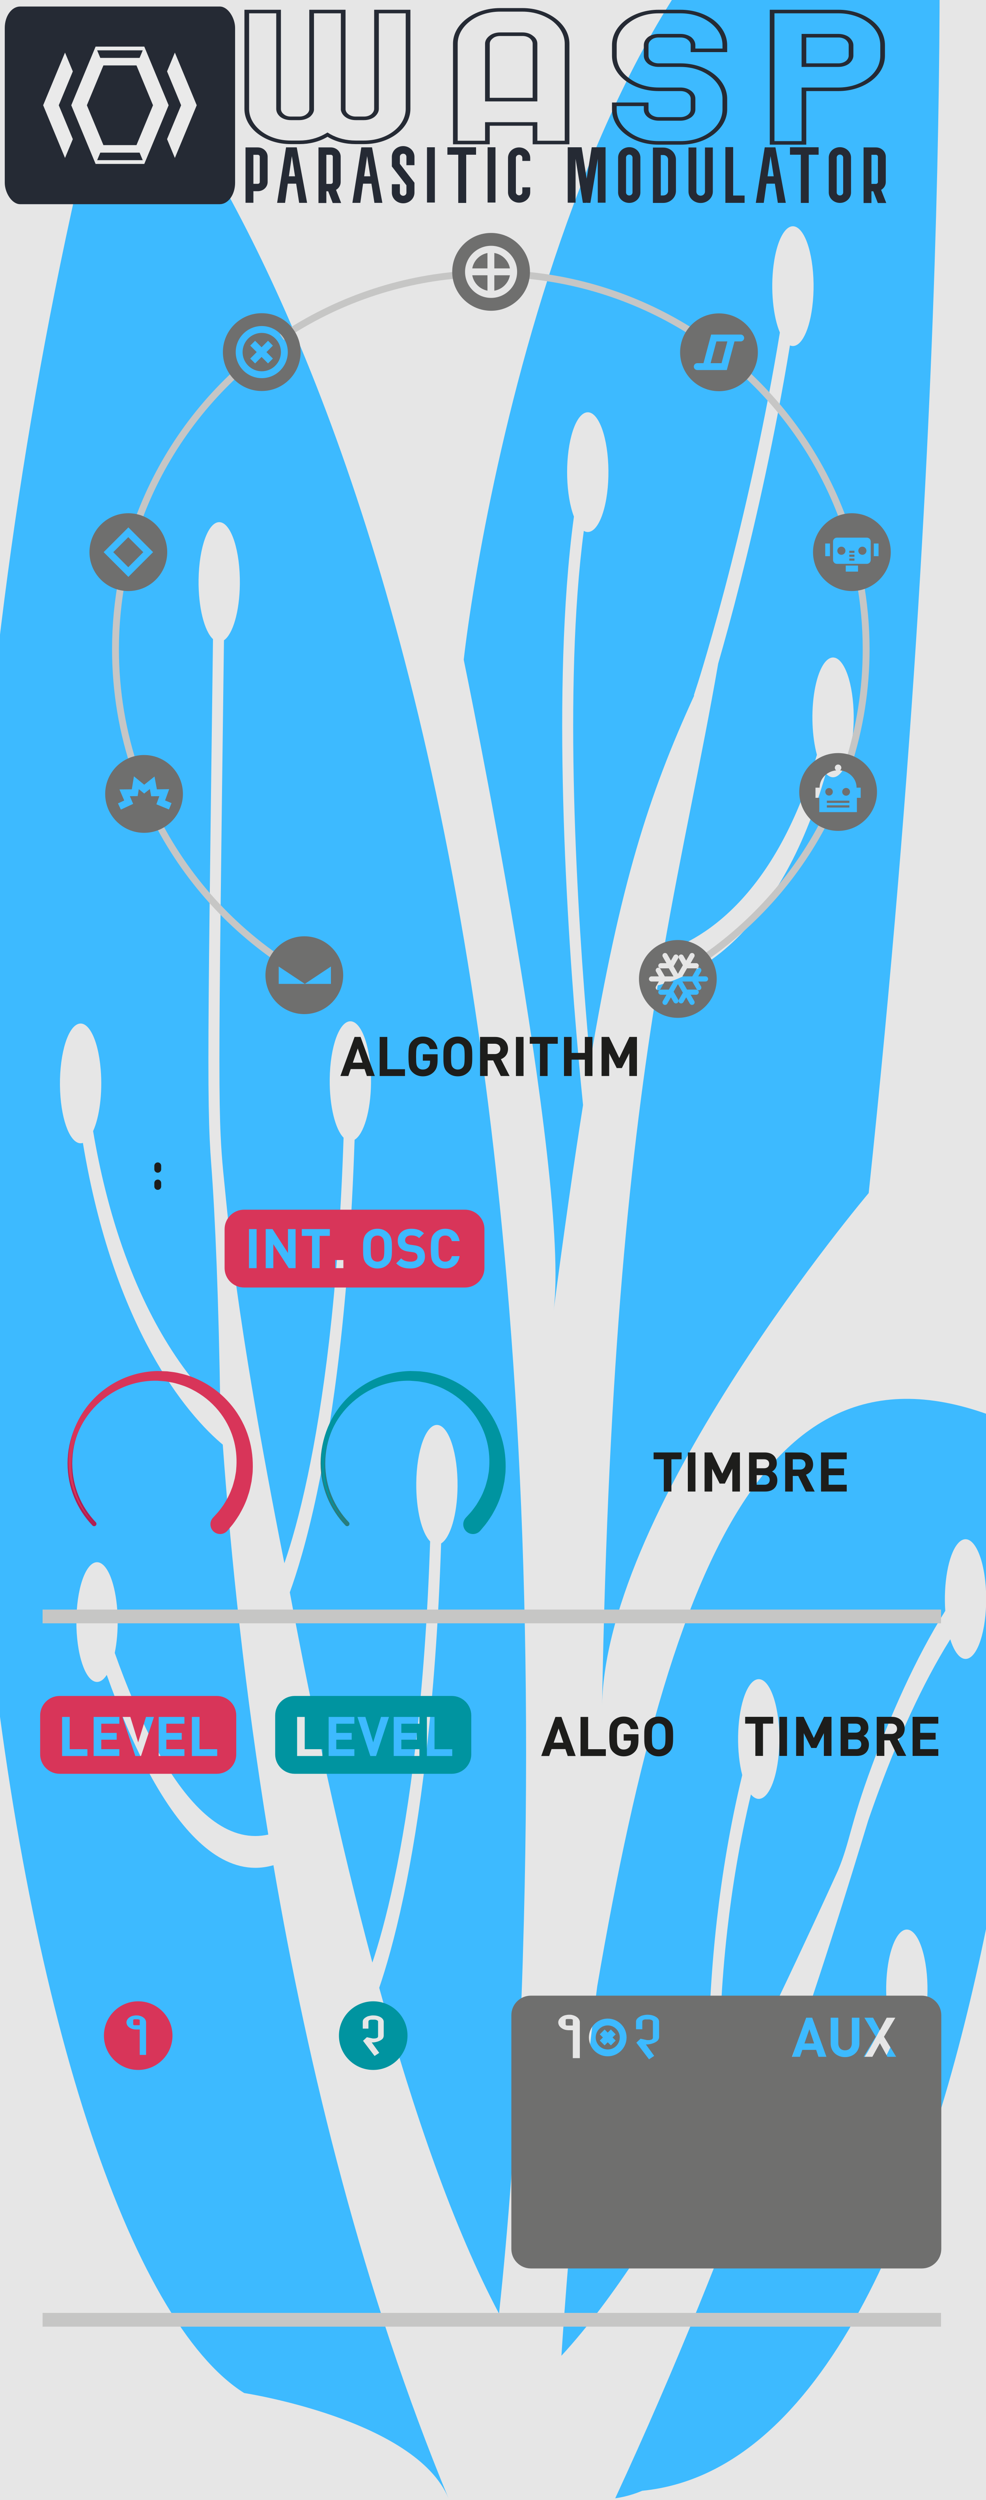 <?xml version="1.0" encoding="UTF-8" standalone="no"?>
<!-- Generator: Adobe Illustrator 16.0.3, SVG Export Plug-In . SVG Version: 6.00 Build 0)  -->

<svg
   version="1.1"
   x="0px"
   y="0px"
   width="150px"
   height="380px"
   viewBox="0 0 150 380"
   enable-background="new 0 0 150 380"
   xml:space="preserve"
   id="svg466"
   sodipodi:docname="Wasp.svg"
   inkscape:version="1.3 (0e150ed6c4, 2023-07-21)"
   xmlns:inkscape="http://www.inkscape.org/namespaces/inkscape"
   xmlns:sodipodi="http://sodipodi.sourceforge.net/DTD/sodipodi-0.dtd"
   xmlns="http://www.w3.org/2000/svg"
   xmlns:svg="http://www.w3.org/2000/svg"
   xmlns:rdf="http://www.w3.org/1999/02/22-rdf-syntax-ns#"
   xmlns:cc="http://creativecommons.org/ns#"
   xmlns:dc="http://purl.org/dc/elements/1.1/"><defs
   id="defs470">&#10;	&#10;	&#10;	&#10;	&#10;	&#10;	&#10;	&#10;	&#10;	&#10;	&#10;	&#10;	&#10;	&#10;	&#10;	&#10;	&#10;	&#10;	&#10;	&#10;	&#10;	&#10;	&#10;	&#10;	&#10;	&#10;	&#10;	&#10;	&#10;	&#10;	&#10;	&#10;	&#10;	&#10;	&#10;	&#10;	&#10;	&#10;	&#10;</defs><sodipodi:namedview
   pagecolor="#ffffff"
   bordercolor="#666666"
   borderopacity="1"
   objecttolerance="10"
   gridtolerance="10"
   guidetolerance="10"
   inkscape:pageopacity="0"
   inkscape:pageshadow="2"
   inkscape:window-width="1366"
   inkscape:window-height="715"
   id="namedview468"
   showgrid="true"
   inkscape:zoom="6.5152548"
   inkscape:cx="77.203427"
   inkscape:cy="26.322839"
   inkscape:window-x="-8"
   inkscape:window-y="-8"
   inkscape:window-maximized="1"
   inkscape:current-layer="svg466"
   inkscape:showpageshadow="2"
   inkscape:pagecheckerboard="0"
   inkscape:deskcolor="#d1d1d1"><inkscape:grid
     id="grid1"
     units="px"
     originx="0"
     originy="0"
     spacingx="1"
     spacingy="1"
     empcolor="#3f3fff"
     empopacity="0.251"
     color="#3f3fff"
     opacity="0.125"
     empspacing="5"
     dotted="false"
     gridanglex="30"
     gridanglez="30"
     visible="true" /></sodipodi:namedview>&#10;<rect
   id="background"
   fill="#e6e6e6"
   width="150"
   height="380"
   x="0"
   y="0" /><g
   id="SvgjsG1806"
   featurekey="symbolFeature-0"
   transform="matrix(1.91,0,0,5.531,-18.559,-105.168)"
   fill="#3dbaff"><g
     id="g4"><path
       fill="#3dbaff"
       d="m 84.341,13.467 c -26.908,1.188 -36.266,19.399 -37.689,23.676 0,0 8.551,14.26 7.156,17.894 0.839,-2.188 1.607,-4.048 2.348,-5.656 -0.181,-0.613 -0.449,-1.584 -0.719,-2.78 -0.47,-2.089 -0.941,-4.864 -0.942,-7.636 0,-1.31 0.106,-2.62 0.37,-3.858 0.141,-0.656 0.325,-1.292 0.565,-1.897 -0.637,-0.572 -0.729,-1.548 -0.194,-2.233 0.558,-0.716 1.593,-0.844 2.309,-0.285 0.716,0.559 0.844,1.594 0.284,2.31 -0.394,0.505 -1.025,0.717 -1.613,0.601 -0.205,0.533 -0.369,1.099 -0.495,1.688 -0.249,1.163 -0.351,2.413 -0.351,3.676 0,2.589 0.432,5.225 0.877,7.25 0.164,0.75 0.332,1.417 0.479,1.964 2.4,-4.888 4.628,-7.293 8.276,-10.049 l -0.016,-0.015 0.298,-0.319 0.003,-0.003 0.011,-0.01 c 0.009,-0.011 0.021,-0.023 0.039,-0.044 0.034,-0.038 0.087,-0.095 0.153,-0.169 0.134,-0.15 0.328,-0.373 0.57,-0.66 0.485,-0.574 1.158,-1.402 1.908,-2.421 1.245,-1.692 2.704,-3.909 3.865,-6.339 -0.534,-0.434 -0.756,-1.176 -0.501,-1.855 0.321,-0.851 1.27,-1.279 2.119,-0.959 0.852,0.32 1.282,1.269 0.96,2.119 -0.276,0.737 -1.026,1.158 -1.776,1.049 -1.197,2.512 -2.689,4.777 -3.962,6.505 -0.67,0.912 -1.279,1.671 -1.755,2.24 v 0.002 c -1.321,2.63 -2.892,5.002 -4.365,7.919 0.573,-0.061 1.28,-0.156 2.066,-0.3 2.107,-0.388 4.807,-1.143 7.152,-2.579 1.115,-0.683 2.151,-1.517 3.012,-2.536 -0.389,-0.49 -0.482,-1.183 -0.18,-1.777 0.415,-0.81 1.405,-1.131 2.215,-0.716 0.809,0.413 1.129,1.405 0.716,2.213 -0.385,0.751 -1.266,1.082 -2.039,0.793 -0.941,1.128 -2.068,2.037 -3.267,2.77 -1.656,1.012 -3.45,1.694 -5.104,2.153 -2.064,0.573 -3.916,0.807 -5.024,0.9 v 10e-4 C 59.984,50.528 58.151,56.299 57.671,65.886 57.951,60.347 78.907,51.8 78.907,51.8 86.226,27.926 84.341,13.467 84.341,13.467 Z"
       id="path2" /><path
       fill="#3dbaff"
       d="m 18.923,19.807 c -23.563,30.705 -7.797,61.057 10.241,64.968 0,0 13.673,0.722 16.281,2.898 -6.789,-5.664 -11.151,-11.769 -13.95,-17.403 -0.491,0.049 -0.972,0.072 -1.443,0.072 -3.234,0 -6.008,-1.093 -8.205,-2.448 -1.476,-0.911 -2.695,-1.944 -3.627,-2.854 -0.682,0.366 -1.549,0.207 -2.053,-0.416 -0.572,-0.705 -0.463,-1.743 0.243,-2.314 0.706,-0.571 1.743,-0.462 2.314,0.245 0.447,0.553 0.477,1.306 0.132,1.881 0.893,0.871 2.055,1.853 3.451,2.713 2.097,1.296 4.711,2.319 7.745,2.319 0.339,0 0.684,-0.013 1.034,-0.039 -1.863,-3.936 -2.971,-7.612 -3.626,-10.717 -0.585,-0.167 -1.536,-0.471 -2.658,-0.949 -1.867,-0.797 -4.214,-2.077 -6.135,-4.039 -0.918,-0.938 -1.737,-2.032 -2.348,-3.303 -0.815,0.092 -1.59,-0.439 -1.784,-1.257 -0.208,-0.884 0.34,-1.771 1.224,-1.979 0.884,-0.208 1.771,0.338 1.979,1.223 0.155,0.653 -0.104,1.308 -0.606,1.689 0.551,1.125 1.28,2.104 2.104,2.959 1.177,1.218 2.549,2.173 3.867,2.905 1.64,0.913 3.194,1.478 4.161,1.78 -0.125,-2.99 -0.408,-5.313 -0.726,-6.75 -0.046,-0.205 -0.086,-0.42 -0.117,-0.657 -0.073,-0.546 -0.105,-1.202 -0.105,-2.187 0,-1.965 0.129,-5.25 0.365,-11.57 -0.688,-0.219 -1.176,-0.874 -1.148,-1.63 0.034,-0.907 0.796,-1.616 1.705,-1.583 0.907,0.034 1.616,0.796 1.583,1.705 -0.028,0.757 -0.562,1.375 -1.266,1.54 -0.235,6.32 -0.363,9.61 -0.363,11.538 0,0.965 0.032,1.585 0.098,2.071 0.048,0.36 0.113,0.653 0.2,0.973 0.001,0.004 0.003,0.007 0.003,0.01 0.349,1.123 0.828,3.727 4.873,10.771 0.019,-0.02 0.038,-0.038 0.058,-0.058 0.479,-0.485 1.129,-1.244 1.797,-2.336 1.191,-1.943 2.44,-4.936 2.861,-9.3 -0.661,-0.229 -1.126,-0.868 -1.104,-1.603 0.027,-0.909 0.787,-1.622 1.695,-1.595 0.908,0.027 1.622,0.787 1.595,1.694 -0.025,0.776 -0.581,1.411 -1.309,1.561 -0.433,4.507 -1.73,7.644 -2.991,9.702 -0.826,1.346 -1.633,2.229 -2.17,2.735 1.772,3.259 3.97,6.82 6.577,10.174 0.472,-0.485 1.098,-1.228 1.74,-2.275 1.191,-1.944 2.439,-4.935 2.861,-9.3 -0.663,-0.229 -1.126,-0.868 -1.104,-1.604 0.026,-0.907 0.786,-1.622 1.694,-1.595 0.908,0.028 1.622,0.787 1.594,1.693 -0.023,0.776 -0.581,1.412 -1.309,1.563 -0.433,4.506 -1.729,7.644 -2.989,9.698 -0.716,1.166 -1.417,1.984 -1.941,2.513 2.752,3.437 5.941,6.611 9.542,8.954 1.569,-5.041 1.904,-9.865 1.904,-9.865 3.6,-40.543 -32.444,-52.921 -32.444,-52.921 z"
       id="path3-8" /><path
       fill="#3dbaff"
       d="m 57.288,73.593 c 0,0 -1.847,4.824 -2.855,10.158 4.126,-1.544 8.255,-3.825 11.972,-6.185 l -0.103,0.025 c -0.006,-0.028 -0.159,-0.679 -0.159,-1.759 0,-1.024 0.139,-2.437 0.673,-4.06 0.407,-1.232 1.042,-2.584 2.019,-3.979 -0.47,-0.621 -0.442,-1.508 0.102,-2.102 0.614,-0.669 1.655,-0.715 2.325,-0.1 0.669,0.613 0.714,1.654 0.101,2.324 -0.479,0.522 -1.217,0.663 -1.835,0.411 -0.91,1.311 -1.5,2.572 -1.879,3.719 -0.502,1.521 -0.63,2.839 -0.63,3.785 0,0.583 0.047,1.025 0.087,1.286 3.746,-2.419 9.367,-6.709 9.367,-6.709 0.942,-0.777 0.963,-1.261 2.688,-2.866 1.439,-1.339 3.419,-2.929 5.846,-4.26 -0.15,-0.747 0.236,-1.522 0.963,-1.834 0.834,-0.36 1.803,0.026 2.162,0.858 0.359,0.836 -0.024,1.803 -0.859,2.163 -0.663,0.284 -1.411,0.1 -1.869,-0.406 -2.29,1.261 -4.179,2.764 -5.566,4.047 -0.359,0.331 -0.687,0.646 -0.977,0.94 -1.416,1.602 -3.851,4.38 -7.429,7.842 0.415,0.093 0.992,0.178 1.699,0.178 0.999,0 2.257,-0.166 3.712,-0.72 1.095,-0.417 2.304,-1.052 3.594,-2.008 -0.271,-0.622 -0.139,-1.372 0.386,-1.861 0.665,-0.619 1.706,-0.583 2.326,0.082 0.619,0.664 0.583,1.705 -0.082,2.325 -0.583,0.543 -1.455,0.581 -2.079,0.134 -1.361,1.013 -2.651,1.696 -3.835,2.146 -1.556,0.59 -2.926,0.776 -4.021,0.776 -1.144,0 -1.99,-0.2 -2.44,-0.343 -3.146,2.993 -7.111,6.447 -11.975,10.068 0.708,-0.036 1.428,-0.102 2.15,-0.207 C 89.875,86.465 93.095,58.622 93.095,58.622 72.151,54.671 63.543,61.018 57.288,73.593 Z"
       id="path4" /></g></g><g
   id="g3"
   transform="matrix(0.292,0,0,0.406,-5.115,-7.129)"><g
     id="SvgjsG1537"
     featurekey="symbolContainer"
     transform="translate(20,20)"
     fill="#252a34"><rect
       width="120"
       height="74"
       rx="8"
       id="rect1"
       x="0"
       y="0" /></g><g
     id="SvgjsG1538"
     featurekey="symbolFeature-0"
     transform="matrix(0.889,0,0,0.889,35.556,12.517)"
     fill="#eaeaea"><path
       d="m 38.481,69.952 -1.83,3.17 H 63.35 l -1.83,-3.17 H 38.481 M 63.35,26.878 H 36.651 l 1.83,3.17 h 23.038 l 1.831,-3.17 M 40.311,33.218 30.622,50 40.311,66.782 H 59.689 L 69.378,50 59.689,33.218 H 40.311 M 35.736,74.707 21.471,50 35.735,25.293 H 64.264 L 78.529,50 64.265,74.707 H 35.736"
       style="clip-rule:evenodd;fill-rule:evenodd"
       id="path1" /><polyline
       points="77.614,35.736 82.189,27.811 95,50 82.189,72.189 77.614,64.264 85.85,50 77.614,35.736 "
       style="clip-rule:evenodd;fill-rule:evenodd"
       id="polyline1" /><polyline
       points="17.811,72.189 5,50 17.811,27.811 22.386,35.736 14.151,50 22.386,64.264 17.811,72.189 "
       style="clip-rule:evenodd;fill-rule:evenodd"
       id="polyline2" /></g></g><g
   id="g5">&#10;		<path
   fill="#c6c6c5"
   d="M 106.008,51.563 C 97.955,46.196 88.597,42.978 78.944,42.257 l 0.077,-1.041 c 9.833,0.735 19.364,4.013 27.565,9.479 z"
   id="path3" />&#10;	</g><g
   id="g9">&#10;		<path
   fill="#c6c6c5"
   d="m 126.074,123.561 c -0.256,-0.129 -0.57,-0.023 -0.699,0.235 -4.35,8.763 -10.921,16.229 -19.021,21.72 0.224,0.268 0.413,0.561 0.575,0.869 8.255,-5.592 14.949,-13.198 19.381,-22.126 0.128,-0.257 0.022,-0.57 -0.236,-0.698 z"
   id="path7" />&#10;	</g><g
   id="g13">&#10;		<path
   fill="#c6c6c5"
   d="m 128.968,116.901 c -0.053,0 -0.108,-0.008 -0.162,-0.025 -0.272,-0.089 -0.423,-0.384 -0.334,-0.658 1.84,-5.647 2.772,-11.549 2.772,-17.543 0,-3.547 -0.331,-7.103 -0.985,-10.565 -0.055,-0.283 0.132,-0.556 0.415,-0.609 0.278,-0.052 0.557,0.132 0.609,0.416 0.667,3.526 1.004,7.146 1.004,10.759 0,6.104 -0.949,12.115 -2.823,17.866 -0.072,0.22 -0.276,0.359 -0.496,0.359 z"
   id="path11" />&#10;	</g><g
   id="g17">&#10;		<path
   fill="#c6c6c5"
   d="m 128.915,81.331 c -0.22,0 -0.423,-0.139 -0.495,-0.359 -3.143,-9.546 -8.813,-18.121 -16.402,-24.795 -0.217,-0.19 -0.237,-0.52 -0.047,-0.736 0.19,-0.216 0.52,-0.238 0.735,-0.048 7.729,6.797 13.505,15.53 16.704,25.253 0.091,0.273 -0.059,0.568 -0.332,0.659 -0.055,0.018 -0.109,0.026 -0.163,0.026 z"
   id="path15" />&#10;	</g><g
   id="g21">&#10;		<path
   fill="#c6c6c5"
   d="m 43.161,51.678 -0.582,-0.866 c 8.327,-5.593 18.018,-8.918 28.027,-9.615 l 0.073,1.041 c -9.828,0.684 -19.344,3.949 -27.518,9.44 z"
   id="path19" />&#10;	</g><g
   id="g25">&#10;		<path
   fill="#c6c6c5"
   d="m 21.02,80.667 -0.988,-0.333 c 3.163,-9.429 8.774,-17.938 16.225,-24.607 l 0.695,0.777 C 29.634,63.054 24.126,71.409 21.02,80.667 Z"
   id="path23" />&#10;	</g><g
   id="g29">&#10;		<path
   fill="#c6c6c5"
   d="m 20.214,117.558 c -2.101,-6.059 -3.166,-12.412 -3.166,-18.883 0,-3.743 0.362,-7.489 1.076,-11.133 l 1.023,0.201 c -0.7,3.579 -1.055,7.256 -1.055,10.932 0,6.355 1.045,12.593 3.108,18.542 z"
   id="path27" />&#10;	</g><g
   id="g33">&#10;		<path
   fill="#c6c6c5"
   d="m 43.151,146.918 c -8.913,-5.834 -16.029,-13.994 -20.58,-23.597 l 0.943,-0.446 c 4.467,9.429 11.455,17.441 20.208,23.17 z"
   id="path31" />&#10;	</g><g
   id="g39">&#10;		<path
   fill="#d83559"
   d="M 70.739,183.862 H 37.125 c -1.627,0 -2.958,1.331 -2.958,2.957 v 5.917 c 0,1.626 1.331,2.956 2.958,2.956 h 33.614 c 1.627,0 2.958,-1.33 2.958,-2.956 v -5.917 c 0,-1.627 -1.331,-2.957 -2.958,-2.957 z m -31.702,8.887 h -1.159 v -5.939 h 1.159 z m 5.932,0 h -1.035 l -2.352,-3.645 v 3.645 h -1.159 v -5.939 h 1.034 l 2.352,3.637 v -3.637 h 1.16 z m 5.208,-4.904 h -1.552 v 4.904 h -1.159 v -4.904 h -1.552 v -1.035 h 4.263 z m 2.062,4.904 h -1.243 v -1.234 h 1.243 z m 6.793,-0.601 c -0.417,0.417 -0.927,0.651 -1.602,0.651 -0.676,0 -1.194,-0.234 -1.61,-0.651 -0.6,-0.6 -0.584,-1.343 -0.584,-2.369 0,-1.026 -0.016,-1.768 0.584,-2.369 0.417,-0.417 0.934,-0.651 1.61,-0.651 0.675,0 1.184,0.234 1.602,0.651 0.6,0.601 0.591,1.343 0.591,2.369 0,1.026 0.009,1.77 -0.591,2.369 z m 3.414,0.652 c -0.901,0 -1.585,-0.191 -2.169,-0.784 l 0.751,-0.75 c 0.376,0.375 0.884,0.499 1.434,0.499 0.684,0 1.052,-0.259 1.052,-0.733 0,-0.208 -0.058,-0.383 -0.185,-0.501 -0.116,-0.108 -0.25,-0.167 -0.525,-0.208 l -0.718,-0.1 c -0.508,-0.075 -0.883,-0.234 -1.15,-0.493 -0.284,-0.283 -0.425,-0.667 -0.425,-1.167 0,-1.06 0.783,-1.802 2.068,-1.802 0.817,0 1.41,0.201 1.918,0.693 l -0.734,0.725 c -0.375,-0.358 -0.825,-0.408 -1.217,-0.408 -0.618,0 -0.918,0.342 -0.918,0.75 0,0.15 0.051,0.309 0.175,0.425 0.117,0.109 0.31,0.201 0.55,0.234 l 0.701,0.1 c 0.542,0.075 0.884,0.225 1.135,0.458 0.317,0.301 0.458,0.735 0.458,1.261 10e-4,1.149 -0.959,1.801 -2.201,1.801 z m 4.549,-1.343 c 0.175,0.208 0.426,0.308 0.742,0.308 0.56,0 0.876,-0.334 1.001,-0.841 h 1.177 c -0.201,1.208 -1.051,1.876 -2.187,1.876 -0.633,0 -1.167,-0.218 -1.602,-0.651 -0.259,-0.257 -0.417,-0.559 -0.483,-0.893 -0.067,-0.333 -0.101,-0.825 -0.101,-1.476 0,-0.65 0.034,-1.142 0.101,-1.476 0.066,-0.342 0.224,-0.634 0.483,-0.893 0.434,-0.434 0.968,-0.651 1.602,-0.651 1.143,0 1.986,0.667 2.187,1.877 h -1.177 c -0.125,-0.509 -0.442,-0.842 -1.001,-0.842 -0.316,0 -0.566,0.1 -0.742,0.309 -0.242,0.258 -0.292,0.525 -0.292,1.676 0,1.152 0.05,1.418 0.292,1.677 z"
   id="path35" />&#10;		<path
   fill="#d83559"
   d="m 57.431,187.795 c -0.318,0 -0.584,0.124 -0.751,0.317 -0.224,0.25 -0.283,0.525 -0.283,1.667 0,1.144 0.059,1.418 0.283,1.669 0.167,0.191 0.434,0.315 0.751,0.315 0.316,0 0.575,-0.124 0.742,-0.315 0.225,-0.251 0.292,-0.526 0.292,-1.669 0,-1.142 -0.066,-1.418 -0.292,-1.667 -0.168,-0.193 -0.426,-0.317 -0.742,-0.317 z"
   id="path37" />&#10;	</g><g
   id="g53">&#10;		<path
   fill="#1d1d1b"
   d="m 102.142,221.797 v 4.905 h -1.16 v -4.905 h -1.55 v -1.035 h 4.262 v 1.035 z"
   id="path41" />&#10;		<path
   fill="#1d1d1b"
   d="m 104.639,226.702 v -5.94 h 1.159 v 5.94 z"
   id="path43" />&#10;		<path
   fill="#1d1d1b"
   d="m 111.404,226.702 v -3.462 l -1.134,2.253 h -0.784 l -1.143,-2.253 v 3.462 h -1.159 v -5.94 h 1.142 l 1.552,3.214 1.543,-3.214 h 1.143 v 5.94 z"
   id="path45" />&#10;		<path
   fill="#1d1d1b"
   d="m 116.438,226.702 h -2.485 v -5.94 h 2.385 c 1.16,0 1.836,0.652 1.836,1.669 0,0.66 -0.435,1.084 -0.733,1.227 0.358,0.167 0.816,0.542 0.816,1.335 -0.001,1.108 -0.76,1.709 -1.819,1.709 z m -0.193,-4.905 h -1.134 v 1.367 h 1.134 c 0.493,0 0.769,-0.274 0.769,-0.683 0,-0.409 -0.276,-0.684 -0.769,-0.684 z m 0.075,2.411 h -1.209 v 1.461 h 1.209 c 0.526,0 0.776,-0.335 0.776,-0.736 10e-4,-0.399 -0.249,-0.725 -0.776,-0.725 z"
   id="path47" />&#10;		<path
   fill="#1d1d1b"
   d="m 122.597,226.702 -1.16,-2.368 h -0.833 v 2.368 h -1.159 v -5.94 h 2.327 c 1.209,0 1.926,0.828 1.926,1.82 0,0.833 -0.508,1.351 -1.084,1.559 l 1.326,2.562 h -1.343 z m -0.902,-4.905 h -1.092 v 1.569 h 1.092 c 0.51,0 0.843,-0.326 0.843,-0.784 0,-0.459 -0.333,-0.785 -0.843,-0.785 z"
   id="path49" />&#10;		<path
   fill="#1d1d1b"
   d="m 124.901,226.702 v -5.94 h 3.912 v 1.035 h -2.752 v 1.395 h 2.344 v 1.032 h -2.344 v 1.445 h 2.752 v 1.033 z"
   id="path51" />&#10;	</g><rect
   x="6.479"
   y="351.541"
   fill="#c6c6c5"
   width="136.679"
   height="2.091"
   id="rect55" /><g
   id="g241">&#10;		<path
   fill="#1d1d1b"
   d="m 55.812,163.545 -0.351,-1.052 h -2.11 l -0.358,1.052 h -1.21 l 2.161,-5.939 h 0.91 l 2.168,5.939 z m -1.385,-4.187 -0.75,2.16 h 1.476 z"
   id="path223" />&#10;		<path
   fill="#1d1d1b"
   d="m 57.759,163.545 v -5.939 h 1.16 v 4.905 h 2.693 v 1.034 z"
   id="path225" />&#10;		<path
   fill="#1d1d1b"
   d="m 66.003,162.92 c -0.459,0.466 -1.011,0.675 -1.677,0.675 -0.634,0 -1.168,-0.217 -1.602,-0.651 -0.259,-0.258 -0.418,-0.559 -0.484,-0.893 -0.066,-0.333 -0.101,-0.825 -0.101,-1.476 0,-0.65 0.035,-1.142 0.101,-1.477 0.066,-0.342 0.225,-0.633 0.484,-0.892 0.434,-0.434 0.968,-0.651 1.602,-0.651 1.351,0 2.076,0.868 2.235,1.902 h -1.167 c -0.143,-0.576 -0.493,-0.867 -1.067,-0.867 -0.31,0 -0.56,0.108 -0.743,0.317 -0.217,0.275 -0.285,0.492 -0.285,1.668 0,1.168 0.051,1.402 0.285,1.677 0.175,0.209 0.425,0.309 0.743,0.309 0.342,0 0.617,-0.109 0.825,-0.334 0.175,-0.2 0.267,-0.467 0.267,-0.792 v -0.225 h -1.092 v -0.968 h 2.243 v 0.867 c -10e-4,0.869 -0.16,1.377 -0.567,1.811 z"
   id="path227" />&#10;		<path
   fill="#1d1d1b"
   d="m 71.251,162.944 c -0.417,0.417 -0.926,0.651 -1.602,0.651 -0.676,0 -1.193,-0.233 -1.609,-0.651 -0.601,-0.6 -0.585,-1.343 -0.585,-2.369 0,-1.026 -0.016,-1.768 0.585,-2.369 0.417,-0.417 0.933,-0.651 1.609,-0.651 0.676,0 1.184,0.234 1.602,0.651 0.601,0.601 0.592,1.343 0.592,2.369 0,1.026 0.01,1.769 -0.592,2.369 z m -0.859,-4.036 c -0.166,-0.192 -0.425,-0.317 -0.742,-0.317 -0.318,0 -0.584,0.125 -0.75,0.317 -0.225,0.25 -0.284,0.526 -0.284,1.668 0,1.143 0.059,1.418 0.284,1.668 0.166,0.192 0.433,0.317 0.75,0.317 0.317,0 0.576,-0.125 0.742,-0.317 0.227,-0.25 0.292,-0.525 0.292,-1.668 0,-1.142 -0.066,-1.419 -0.292,-1.668 z"
   id="path229" />&#10;		<path
   fill="#1d1d1b"
   d="m 76.185,163.545 -1.159,-2.369 H 74.19 v 2.369 h -1.16 v -5.939 h 2.328 c 1.209,0 1.927,0.826 1.927,1.818 0,0.834 -0.51,1.352 -1.084,1.56 l 1.326,2.562 h -1.342 z m -0.902,-4.904 H 74.19 v 1.568 h 1.093 c 0.508,0 0.843,-0.325 0.843,-0.785 0,-0.458 -0.334,-0.783 -0.843,-0.783 z"
   id="path231" />&#10;		<path
   fill="#1d1d1b"
   d="m 78.489,163.545 v -5.939 h 1.159 v 5.939 z"
   id="path233" />&#10;		<path
   fill="#1d1d1b"
   d="m 83.304,158.641 v 4.905 h -1.159 v -4.905 h -1.553 v -1.035 h 4.263 v 1.035 z"
   id="path235" />&#10;		<path
   fill="#1d1d1b"
   d="m 88.971,163.545 v -2.486 h -2.012 v 2.486 H 85.8 v -5.939 h 1.159 v 2.428 h 2.012 v -2.428 h 1.159 v 5.939 z"
   id="path237" />&#10;		<path
   fill="#1d1d1b"
   d="m 95.737,163.545 v -3.462 l -1.134,2.252 h -0.784 l -1.143,-2.252 v 3.462 h -1.159 v -5.939 h 1.143 l 1.551,3.212 1.544,-3.212 h 1.142 v 5.939 z"
   id="path239" />&#10;	</g><path
   fill="none"
   stroke="#af2053"
   stroke-width="0.709"
   stroke-linecap="round"
   stroke-miterlimit="10"
   d="m 14.32,231.616 c -2.284,-2.388 -3.686,-5.626 -3.686,-9.191 0,-7.346 5.954,-13.301 13.301,-13.301 7.346,0 13.301,5.955 13.301,13.301 0,3.563 -1.399,6.8 -3.682,9.188"
   id="path243" /><path
   fill="none"
   stroke="#287c7d"
   stroke-width="0.709"
   stroke-linecap="round"
   stroke-miterlimit="10"
   d="m 52.813,231.616 c -2.284,-2.388 -3.686,-5.626 -3.686,-9.191 0,-7.346 5.954,-13.301 13.301,-13.301 7.345,0 13.301,5.955 13.301,13.301 0,3.563 -1.4,6.8 -3.682,9.188"
   id="path245" /><path
   fill="#d83559"
   d="m 14.32,231.616 c 0,0 -0.164,-0.18 -0.471,-0.516 -0.319,-0.324 -0.728,-0.854 -1.216,-1.553 -0.453,-0.719 -0.996,-1.615 -1.391,-2.744 -0.417,-1.117 -0.754,-2.443 -0.817,-3.925 -0.079,-1.469 0.062,-3.093 0.562,-4.739 0.494,-1.636 1.345,-3.274 2.548,-4.723 1.199,-1.449 2.75,-2.702 4.54,-3.589 1.786,-0.888 3.811,-1.396 5.857,-1.444 0.562,0.019 0.983,0.017 1.499,0.049 0.517,0.073 1.055,0.112 1.558,0.223 1.001,0.212 1.991,0.501 2.917,0.923 1.865,0.817 3.521,2.031 4.834,3.48 1.318,1.444 2.291,3.121 2.893,4.826 0.607,1.718 0.839,3.415 0.827,5.043 -0.018,0.375 0.002,0.693 -0.047,1.093 -0.049,0.396 -0.097,0.782 -0.144,1.159 -0.155,0.717 -0.273,1.397 -0.5,2.011 -0.375,1.251 -0.922,2.26 -1.387,3.073 -0.499,0.794 -0.927,1.399 -1.263,1.776 -0.324,0.387 -0.497,0.593 -0.497,0.593 -0.524,0.628 -1.457,0.709 -2.083,0.186 -0.625,-0.525 -0.709,-1.457 -0.185,-2.084 0.012,-0.015 0.025,-0.029 0.039,-0.045 l 0.092,-0.1 c 0,0 0.146,-0.159 0.418,-0.457 0.288,-0.287 0.65,-0.76 1.087,-1.379 0.401,-0.641 0.892,-1.433 1.242,-2.438 0.214,-0.486 0.329,-1.049 0.488,-1.615 0.05,-0.279 0.101,-0.566 0.154,-0.86 0.059,-0.289 0.06,-0.687 0.095,-1.035 0.069,-1.275 -0.05,-2.755 -0.491,-4.205 -0.437,-1.459 -1.192,-2.922 -2.264,-4.218 -1.069,-1.296 -2.452,-2.421 -4.049,-3.216 -0.792,-0.409 -1.649,-0.7 -2.526,-0.933 -0.435,-0.118 -0.866,-0.165 -1.303,-0.257 -0.448,-0.053 -0.999,-0.077 -1.404,-0.114 -1.835,-0.045 -3.681,0.324 -5.349,1.058 -1.671,0.728 -3.159,1.813 -4.341,3.109 -1.186,1.296 -2.062,2.797 -2.604,4.325 -0.547,1.524 -0.757,3.075 -0.752,4.51 -0.008,1.432 0.258,2.738 0.613,3.849 0.333,1.125 0.826,2.031 1.24,2.765 0.449,0.714 0.831,1.262 1.135,1.602 0.291,0.349 0.446,0.536 0.446,0.536 z"
   id="path247" /><path
   fill="#0094a0"
   d="m 52.783,231.616 c 0,0 -0.164,-0.18 -0.471,-0.516 -0.319,-0.324 -0.729,-0.854 -1.216,-1.553 -0.454,-0.719 -0.997,-1.615 -1.391,-2.744 -0.417,-1.117 -0.754,-2.443 -0.817,-3.925 -0.078,-1.469 0.062,-3.093 0.562,-4.739 0.494,-1.636 1.345,-3.274 2.548,-4.723 1.199,-1.449 2.75,-2.702 4.54,-3.589 1.786,-0.888 3.81,-1.396 5.857,-1.444 0.562,0.019 0.983,0.017 1.499,0.049 0.517,0.073 1.054,0.112 1.558,0.223 1.001,0.212 1.991,0.501 2.918,0.923 1.864,0.817 3.521,2.031 4.834,3.48 1.318,1.444 2.292,3.121 2.893,4.826 0.607,1.718 0.84,3.415 0.827,5.043 -0.018,0.375 0.003,0.693 -0.047,1.093 -0.049,0.396 -0.097,0.782 -0.144,1.159 -0.154,0.717 -0.272,1.397 -0.5,2.011 -0.375,1.251 -0.922,2.26 -1.386,3.073 -0.5,0.794 -0.927,1.399 -1.264,1.776 -0.324,0.387 -0.497,0.593 -0.497,0.593 -0.523,0.628 -1.457,0.709 -2.083,0.186 -0.625,-0.525 -0.709,-1.457 -0.184,-2.084 0.012,-0.015 0.025,-0.029 0.039,-0.045 l 0.092,-0.1 c 0,0 0.146,-0.159 0.417,-0.457 0.289,-0.287 0.65,-0.76 1.087,-1.379 0.402,-0.641 0.892,-1.433 1.242,-2.438 0.214,-0.486 0.329,-1.049 0.488,-1.615 0.05,-0.279 0.101,-0.566 0.154,-0.86 0.059,-0.289 0.06,-0.687 0.095,-1.035 0.069,-1.275 -0.05,-2.755 -0.491,-4.205 -0.437,-1.459 -1.192,-2.922 -2.264,-4.218 -1.069,-1.296 -2.453,-2.421 -4.049,-3.216 -0.792,-0.409 -1.649,-0.7 -2.527,-0.933 -0.435,-0.118 -0.866,-0.165 -1.303,-0.257 -0.448,-0.053 -1,-0.077 -1.404,-0.114 -1.835,-0.045 -3.681,0.324 -5.349,1.058 -1.671,0.728 -3.159,1.813 -4.341,3.109 -1.186,1.296 -2.062,2.797 -2.604,4.325 -0.547,1.524 -0.757,3.075 -0.751,4.51 -0.008,1.432 0.257,2.738 0.613,3.849 0.333,1.125 0.826,2.031 1.24,2.765 0.449,0.714 0.83,1.262 1.135,1.602 0.29,0.349 0.445,0.536 0.445,0.536 z"
   id="path249" /><path
   fill="#d83559"
   d="M 32.983,257.772 H 9.068 c -1.627,0 -2.958,1.331 -2.958,2.957 v 5.915 c 0,1.628 1.331,2.958 2.958,2.958 h 23.915 c 1.627,0 2.958,-1.33 2.958,-2.958 v -5.915 c -0.001,-1.625 -1.331,-2.957 -2.958,-2.957 z m -19.684,9.126 H 9.446 v -5.939 h 1.159 v 4.906 h 2.694 z m 4.858,-4.904 h -2.753 v 1.394 h 2.344 v 1.033 h -2.344 v 1.444 h 2.753 v 1.033 h -3.912 v -5.939 h 3.912 z m 3.297,4.904 h -0.867 l -1.96,-5.939 h 1.201 l 1.193,3.872 1.193,-3.872 h 1.209 z m 6.601,-4.904 h -2.752 v 1.394 h 2.343 v 1.033 h -2.343 v 1.444 h 2.752 v 1.033 h -3.912 v -5.939 h 3.912 z m 4.99,4.904 h -3.853 v -5.939 h 1.159 v 4.906 h 2.694 z"
   id="path251" /><path
   fill="#0094a0"
   d="M 68.736,257.772 H 44.821 c -1.627,0 -2.958,1.331 -2.958,2.957 v 5.915 c 0,1.628 1.331,2.958 2.958,2.958 h 23.915 c 1.627,0 2.958,-1.33 2.958,-2.958 v -5.915 c 0,-1.625 -1.331,-2.957 -2.958,-2.957 z m -19.684,9.126 h -3.854 v -5.939 h 1.16 v 4.906 h 2.694 z m 4.858,-4.904 h -2.753 v 1.394 H 53.5 v 1.033 h -2.343 v 1.444 h 2.753 v 1.033 h -3.912 v -5.939 h 3.912 z m 3.297,4.904 h -0.868 l -1.96,-5.939 h 1.202 l 1.192,3.872 1.193,-3.872 h 1.209 z m 6.601,-4.904 h -2.753 v 1.394 h 2.344 v 1.033 h -2.344 v 1.444 h 2.753 v 1.033 h -3.912 v -5.939 h 3.912 z m 4.99,4.904 h -3.854 v -5.939 h 1.159 v 4.906 h 2.695 z"
   id="path253" /><g
   id="g267">&#10;		<path
   fill="#1d1d1b"
   d="m 116.072,261.98 v 4.904 h -1.159 v -4.904 h -1.551 v -1.035 h 4.263 v 1.035 z"
   id="path255" />&#10;		<path
   fill="#1d1d1b"
   d="m 118.569,266.885 v -5.939 h 1.159 v 5.939 z"
   id="path257" />&#10;		<path
   fill="#1d1d1b"
   d="m 125.335,266.885 v -3.462 l -1.134,2.253 h -0.784 l -1.143,-2.253 v 3.462 h -1.159 v -5.939 h 1.142 l 1.552,3.213 1.544,-3.213 h 1.142 v 5.939 z"
   id="path259" />&#10;		<path
   fill="#1d1d1b"
   d="m 130.368,266.885 h -2.485 v -5.939 h 2.385 c 1.16,0 1.836,0.651 1.836,1.668 0,0.661 -0.434,1.084 -0.733,1.228 0.358,0.167 0.817,0.542 0.817,1.334 0,1.107 -0.76,1.709 -1.82,1.709 z m -0.192,-4.905 h -1.134 v 1.367 h 1.134 c 0.493,0 0.769,-0.275 0.769,-0.683 -0.001,-0.409 -0.276,-0.684 -0.769,-0.684 z m 0.075,2.411 h -1.209 v 1.461 h 1.209 c 0.526,0 0.776,-0.334 0.776,-0.735 0,-0.4 -0.25,-0.726 -0.776,-0.726 z"
   id="path261" />&#10;		<path
   fill="#1d1d1b"
   d="m 136.527,266.885 -1.159,-2.368 h -0.834 v 2.368 h -1.159 v -5.939 h 2.327 c 1.209,0 1.927,0.827 1.927,1.819 0,0.833 -0.509,1.351 -1.084,1.559 l 1.325,2.562 h -1.343 z m -0.9,-4.905 h -1.093 v 1.568 h 1.093 c 0.509,0 0.842,-0.326 0.842,-0.784 0,-0.458 -0.333,-0.784 -0.842,-0.784 z"
   id="path263" />&#10;		<path
   fill="#1d1d1b"
   d="m 138.833,266.885 v -5.939 h 3.912 v 1.035 h -2.753 v 1.394 h 2.344 v 1.033 h -2.344 v 1.444 h 2.753 v 1.033 z"
   id="path265" />&#10;	</g><rect
   x="6.479"
   y="244.643"
   fill="#c6c6c5"
   width="136.679"
   height="2.088"
   id="rect269" /><g
   id="g279">&#10;		<path
   fill="#1d1d1b"
   d="m 86.367,266.898 -0.351,-1.051 h -2.109 l -0.358,1.051 h -1.211 l 2.161,-5.939 h 0.909 l 2.168,5.939 z m -1.385,-4.186 -0.75,2.159 h 1.476 z"
   id="path271" />&#10;		<path
   fill="#1d1d1b"
   d="m 88.314,266.898 v -5.939 h 1.159 v 4.906 h 2.693 v 1.033 z"
   id="path273" />&#10;		<path
   fill="#1d1d1b"
   d="m 96.559,266.273 c -0.46,0.467 -1.011,0.677 -1.678,0.677 -0.633,0 -1.167,-0.219 -1.601,-0.652 -0.259,-0.257 -0.418,-0.559 -0.484,-0.893 -0.066,-0.332 -0.101,-0.825 -0.101,-1.476 0,-0.649 0.034,-1.143 0.101,-1.477 0.066,-0.343 0.226,-0.634 0.484,-0.893 0.434,-0.435 0.968,-0.65 1.601,-0.65 1.352,0 2.077,0.868 2.235,1.901 h -1.167 c -0.143,-0.574 -0.493,-0.866 -1.068,-0.866 -0.31,0 -0.559,0.108 -0.742,0.316 -0.217,0.274 -0.284,0.492 -0.284,1.668 0,1.168 0.051,1.402 0.284,1.678 0.175,0.207 0.425,0.308 0.742,0.308 0.343,0 0.618,-0.108 0.825,-0.335 0.176,-0.199 0.268,-0.466 0.268,-0.79 v -0.227 h -1.093 v -0.968 h 2.244 v 0.868 c 0,0.87 -0.159,1.377 -0.566,1.811 z"
   id="path275" />&#10;		<path
   fill="#1d1d1b"
   d="m 101.807,266.298 c -0.417,0.418 -0.926,0.652 -1.602,0.652 -0.676,0 -1.192,-0.234 -1.609,-0.652 -0.601,-0.6 -0.585,-1.343 -0.585,-2.368 0,-1.026 -0.016,-1.769 0.585,-2.369 0.417,-0.416 0.934,-0.65 1.609,-0.65 0.675,0 1.185,0.234 1.602,0.65 0.602,0.601 0.592,1.343 0.592,2.369 -0.001,1.025 0.009,1.768 -0.592,2.368 z m -0.86,-4.036 c -0.166,-0.192 -0.425,-0.316 -0.742,-0.316 -0.317,0 -0.584,0.124 -0.75,0.316 -0.226,0.25 -0.285,0.525 -0.285,1.668 0,1.144 0.06,1.419 0.285,1.669 0.166,0.191 0.433,0.316 0.75,0.316 0.317,0 0.576,-0.125 0.742,-0.316 0.226,-0.25 0.292,-0.525 0.292,-1.669 0,-1.143 -0.066,-1.418 -0.292,-1.668 z"
   id="path277" />&#10;	</g><g
   id="g285">&#10;		<polygon
   fill="#d83559"
   points="20.778,306.917 20.43,306.917 20.312,306.951 20.265,307.024 20.265,307.685 20.297,307.771 20.405,307.817 20.753,307.817 20.953,307.817 21.206,307.817 21.257,307.795 21.257,307.735 21.257,307.024 21.212,306.988 21.175,306.951 20.953,306.917 "
   id="polygon281" />&#10;		<path
   fill="#d83559"
   d="m 21.024,304.183 c -2.879,0 -5.214,2.335 -5.214,5.216 0,2.881 2.335,5.216 5.214,5.216 2.881,0 5.216,-2.335 5.216,-5.216 0,-2.881 -2.334,-5.216 -5.216,-5.216 z m 1.197,8.147 h -0.964 v -3.861 h -0.518 c -0.204,0 -0.391,-0.021 -0.568,-0.071 -0.171,-0.042 -0.334,-0.124 -0.489,-0.233 -0.152,-0.11 -0.261,-0.232 -0.334,-0.367 -0.069,-0.133 -0.11,-0.273 -0.11,-0.418 0,-0.13 0.041,-0.259 0.11,-0.383 0.073,-0.129 0.175,-0.244 0.32,-0.351 0.139,-0.105 0.295,-0.188 0.479,-0.24 0.102,-0.024 0.202,-0.045 0.283,-0.058 0.096,-0.018 0.198,-0.021 0.31,-0.021 0.139,0 0.238,0.002 0.297,0.01 0.063,0.008 0.169,0.034 0.32,0.081 0.153,0.045 0.295,0.114 0.43,0.212 0.139,0.094 0.25,0.206 0.322,0.337 0.076,0.13 0.112,0.267 0.112,0.411 z"
   id="path283" />&#10;	</g><path
   fill="#0094a0"
   d="m 56.779,304.183 c -2.881,0 -5.216,2.335 -5.216,5.216 0,2.881 2.335,5.216 5.216,5.216 2.881,0 5.216,-2.335 5.216,-5.216 0,-2.881 -2.335,-5.216 -5.216,-5.216 z m 1.595,5.227 c 0,0.146 -0.047,0.283 -0.136,0.422 -0.092,0.114 -0.226,0.219 -0.396,0.306 -0.169,0.094 -0.365,0.165 -0.583,0.219 -0.216,0.055 -0.453,0.081 -0.711,0.081 l 1.146,1.579 -0.711,0.477 -1.756,-2.307 0.583,-0.546 0.898,0.191 h 0.32 c 0.114,-0.014 0.206,-0.036 0.273,-0.062 0.069,-0.026 0.118,-0.058 0.149,-0.088 l 0.065,-0.148 v -2.295 c -0.02,-0.055 -0.037,-0.087 -0.057,-0.105 -0.039,-0.039 -0.088,-0.071 -0.157,-0.103 l -0.057,-0.012 -0.055,-0.024 H 57.13 l -0.055,-0.022 h -0.151 -0.146 c -0.145,0 -0.249,0 -0.31,0 -0.084,0 -0.155,0.015 -0.22,0.041 -0.069,0.028 -0.118,0.062 -0.157,0.102 l -0.041,0.139 v 1.078 h -0.866 v -1.07 c 0,-0.12 0.039,-0.236 0.118,-0.342 0.075,-0.106 0.189,-0.208 0.348,-0.304 0.149,-0.096 0.293,-0.161 0.434,-0.193 0.149,-0.037 0.267,-0.062 0.358,-0.076 0.102,-0.016 0.208,-0.022 0.322,-0.022 0.22,0 0.426,0.022 0.617,0.067 0.188,0.047 0.363,0.114 0.52,0.206 0.155,0.092 0.269,0.193 0.347,0.308 0.037,0.053 0.067,0.112 0.089,0.173 0.022,0.062 0.037,0.127 0.037,0.196 z"
   id="path287" /><g
   id="g297">&#10;		<polygon
   fill="#6f6f6e"
   points="123.13,308.429 122.379,310.588 123.855,310.588 "
   id="polygon289" />&#10;		<polygon
   fill="#6f6f6e"
   points="86.616,306.876 86.24,306.876 86.103,306.914 86.053,306.992 86.053,307.722 86.091,307.813 86.206,307.864 86.591,307.864 86.809,307.864 87.091,307.864 87.142,307.838 87.142,307.774 87.142,306.99 87.092,306.951 87.054,306.914 86.816,306.876 "
   id="polygon291" />&#10;		<path
   fill="#6f6f6e"
   d="M 140.24,303.324 H 80.75 c -1.627,0 -2.958,1.331 -2.958,2.957 v 35.547 c 0,1.628 1.331,2.959 2.958,2.959 h 59.49 c 1.627,0 2.958,-1.331 2.958,-2.959 v -35.547 c 0,-1.626 -1.331,-2.957 -2.958,-2.957 z m -52.034,9.497 h -1.064 v -4.244 h -0.563 c -0.225,0 -0.434,-0.024 -0.625,-0.075 -0.193,-0.049 -0.372,-0.137 -0.539,-0.257 -0.166,-0.122 -0.29,-0.257 -0.369,-0.403 -0.079,-0.146 -0.119,-0.3 -0.119,-0.461 0,-0.141 0.04,-0.283 0.119,-0.42 0.079,-0.138 0.195,-0.267 0.351,-0.385 0.154,-0.116 0.332,-0.206 0.531,-0.265 0.109,-0.024 0.214,-0.045 0.313,-0.062 0.101,-0.018 0.213,-0.026 0.338,-0.026 0.151,0 0.259,0.004 0.326,0.013 0.066,0.008 0.184,0.038 0.351,0.09 0.167,0.049 0.325,0.126 0.476,0.231 0.149,0.104 0.267,0.229 0.351,0.371 0.083,0.141 0.125,0.291 0.125,0.452 v 5.441 z m 4.248,-0.281 c -1.58,0 -2.864,-1.283 -2.864,-2.864 0,-1.579 1.284,-2.865 2.864,-2.865 1.581,0 2.865,1.286 2.865,2.865 0,1.581 -1.284,2.864 -2.865,2.864 z m 7.811,-2.928 c 0,0.161 -0.05,0.315 -0.15,0.465 -0.101,0.126 -0.244,0.238 -0.433,0.34 -0.188,0.1 -0.4,0.18 -0.638,0.238 -0.238,0.06 -0.498,0.088 -0.782,0.088 l 1.258,1.736 -0.782,0.521 -1.929,-2.533 0.639,-0.601 0.989,0.214 h 0.351 c 0.126,-0.019 0.226,-0.041 0.301,-0.071 0.074,-0.028 0.129,-0.062 0.162,-0.094 l 0.075,-0.165 v -2.522 c -0.024,-0.06 -0.046,-0.096 -0.062,-0.114 -0.041,-0.041 -0.101,-0.079 -0.175,-0.114 l -0.063,-0.012 -0.062,-0.024 h -0.063 l -0.062,-0.027 h -0.163 -0.161 c -0.159,0 -0.272,0 -0.339,0 -0.093,0 -0.173,0.017 -0.244,0.045 -0.071,0.031 -0.128,0.067 -0.169,0.11 l -0.05,0.155 v 1.182 h -0.952 v -1.172 c 0,-0.135 0.044,-0.261 0.132,-0.379 0.087,-0.116 0.215,-0.229 0.382,-0.332 0.167,-0.106 0.327,-0.178 0.481,-0.214 0.155,-0.039 0.287,-0.065 0.395,-0.082 0.109,-0.018 0.226,-0.026 0.351,-0.026 0.242,0 0.468,0.026 0.677,0.075 0.208,0.052 0.398,0.127 0.569,0.227 0.171,0.1 0.299,0.214 0.382,0.338 0.042,0.06 0.074,0.123 0.1,0.189 0.025,0.067 0.038,0.139 0.038,0.212 v 2.347 z m 24.25,3.003 -0.351,-1.051 h -2.109 l -0.359,1.051 h -1.21 l 2.161,-5.939 h 0.909 l 2.168,5.939 z m 6.225,-2.035 c 0,1.262 -0.968,2.087 -2.187,2.087 -1.216,0 -2.184,-0.825 -2.184,-2.087 v -3.904 h 1.159 v 3.863 c 0,0.685 0.399,1.093 1.024,1.093 0.626,0 1.035,-0.408 1.035,-1.093 v -3.863 h 1.151 v 3.904 z m 4.266,2.035 -1.151,-2.067 -1.142,2.067 h -1.326 l 1.843,-3.044 -1.727,-2.896 h 1.317 l 1.034,1.92 1.043,-1.92 h 1.31 l -1.727,2.896 1.851,3.044 z"
   id="path293" />&#10;		<path
   fill="#6f6f6e"
   d="m 92.454,307.846 c -1.008,0 -1.829,0.821 -1.829,1.83 0,1.008 0.821,1.829 1.829,1.829 1.009,0 1.83,-0.821 1.83,-1.829 0,-1.009 -0.821,-1.83 -1.83,-1.83 z m 0.478,3.038 -0.478,-0.477 -0.477,0.477 -0.731,-0.731 0.477,-0.477 -0.477,-0.475 0.731,-0.732 0.476,0.476 0.478,-0.478 0.731,0.731 -0.476,0.478 0.477,0.477 z"
   id="path295" />&#10;	</g><g
   id="g301">&#10;		<path
   fill="#1d1d1b"
   d="m 23.999,180.849 c -0.289,0 -0.521,-0.233 -0.521,-0.521 v -0.521 c 0,-0.289 0.233,-0.521 0.521,-0.521 0.288,0 0.521,0.233 0.521,0.521 v 0.521 c 0,0.288 -0.233,0.521 -0.521,0.521 z m 0,-2.608 c -0.289,0 -0.521,-0.233 -0.521,-0.521 v -0.522 c 0,-0.288 0.233,-0.521 0.521,-0.521 0.288,0 0.521,0.233 0.521,0.521 v 0.522 c 0,0.287 -0.233,0.521 -0.521,0.521 z"
   id="path299" />&#10;	</g><path
   fill="none"
   stroke="#000000"
   stroke-linecap="round"
   stroke-miterlimit="10"
   stroke-dasharray="0.5, 2"
   d="M 23.963,170.797"
   id="path303" /><g
   id="g325">&#10;		<g
   id="g307">&#10;			<circle
   fill="#6f6f6e"
   cx="126.123"
   cy="120.35"
   r="0.575"
   id="circle305" />&#10;		</g>&#10;		<g
   id="g311">&#10;			<rect
   x="125.789"
   y="121.696"
   fill="#6f6f6e"
   width="3.426"
   height="0.338"
   id="rect309" />&#10;		</g>&#10;		<g
   id="g315">&#10;			<rect
   x="125.789"
   y="122.403"
   fill="#6f6f6e"
   width="3.426"
   height="0.338"
   id="rect313" />&#10;		</g>&#10;		<g
   id="g319">&#10;			<circle
   fill="#6f6f6e"
   cx="128.717"
   cy="120.351"
   r="0.592"
   id="circle317" />&#10;		</g>&#10;		<g
   id="g323">&#10;			<path
   fill="#6f6f6e"
   d="m 127.503,114.46 c -3.268,0 -5.914,2.647 -5.914,5.914 0,3.266 2.646,5.914 5.914,5.914 3.266,0 5.914,-2.648 5.914,-5.914 0,-3.267 -2.648,-5.914 -5.914,-5.914 z m 3.436,6.802 h -0.58 v 2.175 h -5.72 v -2.175 h -0.58 v -1.542 h 0.627 c 0,-1.375 1.108,-2.493 2.521,-2.632 -0.121,-0.09 -0.205,-0.228 -0.205,-0.391 0,-0.274 0.224,-0.495 0.496,-0.495 0.275,0 0.497,0.221 0.497,0.495 0,0.163 -0.083,0.3 -0.204,0.391 1.414,0.14 2.52,1.257 2.52,2.632 h 0.628 z"
   id="path321" />&#10;		</g>&#10;	</g><g
   id="g329">&#10;		<path
   fill="#6f6f6e"
   d="m 46.296,142.309 c -3.266,0 -5.914,2.648 -5.914,5.914 0,3.266 2.648,5.914 5.914,5.914 3.267,0 5.914,-2.648 5.914,-5.914 0,-3.266 -2.647,-5.914 -5.914,-5.914 z m 4.047,7.233 h -3.972 -3.972 v -2.637 l 3.972,2.637 3.972,-2.637 z"
   id="path327" />&#10;	</g><g
   id="g341">&#10;		<path
   fill="#6f6f6e"
   d="m 75.202,40.797 h 2.372 c -0.218,-1.2 -1.169,-2.14 -2.372,-2.346 z"
   id="path331" />&#10;		<path
   fill="#6f6f6e"
   d="m 74.158,41.84 h -2.313 c 0.215,1.18 1.137,2.113 2.313,2.34 z"
   id="path333" />&#10;		<path
   fill="#6f6f6e"
   d="m 74.158,40.797 v -2.34 c -1.177,0.227 -2.099,1.16 -2.313,2.34 z"
   id="path335" />&#10;		<path
   fill="#6f6f6e"
   d="m 74.709,35.406 c -3.266,0 -5.913,2.647 -5.913,5.913 0,3.266 2.647,5.914 5.913,5.914 3.266,0 5.913,-2.647 5.913,-5.914 0,-3.266 -2.646,-5.913 -5.913,-5.913 z m 0,9.872 c -2.185,0 -3.961,-1.776 -3.961,-3.96 0,-2.184 1.776,-3.96 3.961,-3.96 2.183,0 3.959,1.776 3.959,3.96 10e-4,2.184 -1.775,3.96 -3.959,3.96 z"
   id="path337" />&#10;		<path
   fill="#6f6f6e"
   d="m 75.202,41.84 v 2.345 c 1.203,-0.206 2.154,-1.146 2.372,-2.345 z"
   id="path339" />&#10;	</g><g
   id="g347">&#10;		<polygon
   fill="#6f6f6e"
   points="110.655,51.893 108.987,51.893 108.103,55.2 109.77,55.2 "
   id="polygon343" />&#10;		<path
   fill="#6f6f6e"
   d="m 109.379,47.632 c -3.268,0 -5.914,2.647 -5.914,5.914 0,3.266 2.646,5.914 5.914,5.914 3.266,0 5.914,-2.648 5.914,-5.914 0,-3.266 -2.648,-5.914 -5.914,-5.914 z m 3.305,4.261 h -0.948 l -1.165,4.351 h -3.147 -0.68 -0.67 c -0.288,0 -0.521,-0.233 -0.521,-0.522 0,-0.288 0.233,-0.521 0.521,-0.521 h 0.949 l 1.164,-4.35 h 3.148 0.68 0.669 c 0.288,0 0.521,0.233 0.521,0.521 0,0.288 -0.233,0.521 -0.521,0.521 z"
   id="path345" />&#10;	</g><g
   id="g361">&#10;		<rect
   x="129.206"
   y="84.3"
   fill="#6f6f6e"
   width="0.782"
   height="0.324"
   id="rect349" />&#10;		<rect
   x="129.206"
   y="84.891"
   fill="#6f6f6e"
   width="0.782"
   height="0.326"
   id="rect351" />&#10;		<circle
   fill="#6f6f6e"
   cx="128.001"
   cy="83.708"
   r="0.619"
   id="circle353" />&#10;		<rect
   x="129.206"
   y="83.708"
   fill="#6f6f6e"
   width="0.782"
   height="0.326"
   id="rect355" />&#10;		<path
   fill="#6f6f6e"
   d="m 129.598,78.007 c -3.268,0 -5.914,2.648 -5.914,5.914 0,3.266 2.646,5.914 5.914,5.914 3.266,0 5.914,-2.648 5.914,-5.914 0,-3.266 -2.649,-5.914 -5.914,-5.914 z m -3.338,6.525 h -0.717 V 82.61 h 0.717 z m 4.268,2.346 h -1.863 v -0.913 h 1.863 z m 1.935,-1.77 c 0,0.326 -0.266,0.592 -0.592,0.592 h -4.548 c -0.326,0 -0.592,-0.266 -0.592,-0.592 v -2.801 c 0,-0.326 0.266,-0.591 0.592,-0.591 h 4.548 c 0.326,0 0.592,0.266 0.592,0.591 z m 1.189,-0.576 h -0.718 V 82.61 h 0.718 z"
   id="path357" />&#10;		<circle
   fill="#6f6f6e"
   cx="131.193"
   cy="83.708"
   r="0.619"
   id="circle359" />&#10;	</g><path
   fill="#6f6f6e"
   d="m 103.121,142.877 c -3.269,0 -5.914,2.647 -5.914,5.914 0,3.267 2.646,5.915 5.914,5.915 3.266,0 5.914,-2.647 5.914,-5.915 0,-3.267 -2.648,-5.914 -5.914,-5.914 z m 4.21,6.305 h -1.111 l 0.425,0.736 c 0.107,0.187 0.044,0.426 -0.144,0.534 -0.062,0.036 -0.129,0.053 -0.196,0.053 -0.134,0 -0.266,-0.07 -0.339,-0.196 l -0.65,-1.126 h -1.506 l 0.707,1.225 1.393,0.001 c 0.217,0 0.392,0.176 0.392,0.392 0,0.216 -0.175,0.391 -0.392,0.391 l -0.845,-0.001 0.554,0.962 c 0.108,0.188 0.044,0.427 -0.144,0.534 -0.062,0.036 -0.129,0.053 -0.195,0.053 -0.135,0 -0.268,-0.07 -0.34,-0.196 l -0.554,-0.961 -0.424,0.735 c -0.073,0.125 -0.205,0.195 -0.34,0.195 -0.065,0 -0.133,-0.017 -0.195,-0.052 -0.188,-0.108 -0.252,-0.347 -0.144,-0.534 l 0.604,-1.044 -0.754,-1.306 -0.661,1.144 0.696,1.207 c 0.108,0.187 0.044,0.426 -0.144,0.534 -0.062,0.036 -0.129,0.052 -0.195,0.052 -0.135,0 -0.267,-0.07 -0.34,-0.195 l -0.424,-0.734 -0.554,0.961 c -0.072,0.125 -0.205,0.196 -0.34,0.196 -0.065,0 -0.133,-0.017 -0.195,-0.053 -0.188,-0.108 -0.252,-0.347 -0.144,-0.534 l 0.556,-0.962 h -0.849 c -0.217,0 -0.392,-0.175 -0.392,-0.391 0,-0.216 0.175,-0.391 0.392,-0.391 h 1.206 l 0.708,-1.226 h -1.32 l -0.654,1.127 c -0.072,0.125 -0.204,0.195 -0.338,0.195 -0.067,0 -0.135,-0.017 -0.197,-0.053 -0.187,-0.108 -0.25,-0.347 -0.142,-0.534 l 0.427,-0.735 h -1.114 c -0.216,0 -0.391,-0.175 -0.391,-0.391 0,-0.216 0.175,-0.392 0.391,-0.392 h 1.114 l -0.427,-0.735 c -0.108,-0.187 -0.045,-0.426 0.142,-0.534 0.186,-0.11 0.426,-0.046 0.535,0.142 l 0.654,1.127 h 1.32 l -0.707,-1.225 -1.207,0.001 c -0.217,0 -0.392,-0.174 -0.392,-0.391 0,-0.217 0.175,-0.392 0.392,-0.392 h 0.85 l -0.557,-0.962 c -0.109,-0.187 -0.045,-0.426 0.143,-0.534 0.184,-0.108 0.425,-0.045 0.534,0.143 l 0.555,0.961 0.425,-0.736 c 0.108,-0.187 0.347,-0.25 0.535,-0.143 0.188,0.108 0.252,0.347 0.144,0.534 l -0.696,1.208 0.661,1.145 0.754,-1.305 -0.605,-1.048 c -0.108,-0.188 -0.044,-0.426 0.144,-0.534 0.189,-0.107 0.427,-0.044 0.535,0.143 l 0.424,0.735 0.556,-0.962 c 0.108,-0.189 0.35,-0.25 0.534,-0.143 0.188,0.108 0.252,0.347 0.143,0.534 l -0.558,0.963 h 0.851 c 0.217,0 0.392,0.175 0.392,0.391 0,0.216 -0.175,0.391 -0.392,0.391 h -1.391 l -0.708,1.226 h 1.504 l 0.652,-1.127 c 0.107,-0.189 0.35,-0.25 0.534,-0.144 0.188,0.108 0.251,0.348 0.143,0.535 l -0.425,0.735 h 1.112 c 0.216,0 0.391,0.175 0.391,0.391 -0.001,0.215 -0.176,0.39 -0.392,0.39 z"
   id="path363" /><g
   id="g369">&#10;		<path
   fill="#6f6f6e"
   d="m 39.821,50.599 c -1.609,0 -2.917,1.309 -2.917,2.917 0,1.609 1.308,2.917 2.917,2.917 1.608,0 2.917,-1.309 2.917,-2.917 0,-1.608 -1.308,-2.917 -2.917,-2.917 z m 1.692,3.901 -0.737,0.737 -0.984,-0.984 -0.984,0.984 -0.738,-0.737 0.984,-0.984 -0.985,-0.984 0.738,-0.738 0.985,0.985 0.984,-0.984 0.737,0.738 -0.984,0.984 z"
   id="path365" />&#10;		<path
   fill="#6f6f6e"
   d="m 39.821,47.604 c -3.266,0 -5.914,2.647 -5.914,5.913 0,3.267 2.648,5.914 5.914,5.914 3.266,0 5.914,-2.647 5.914,-5.914 0,-3.266 -2.648,-5.913 -5.914,-5.913 z m 0,9.873 c -2.184,0 -3.96,-1.776 -3.96,-3.96 0,-2.184 1.776,-3.961 3.96,-3.961 2.183,0 3.96,1.777 3.96,3.961 0,2.184 -1.777,3.96 -3.96,3.96 z"
   id="path367" />&#10;	</g><g
   id="g375">&#10;		&#10;			<rect
   x="17.913"
   y="82.305"
   transform="matrix(-0.707,-0.707,0.707,-0.707,-26.012,157.066)"
   fill="#6f6f6e"
   width="3.232"
   height="3.231"
   id="rect371" />&#10;		<path
   fill="#6f6f6e"
   d="m 19.525,78.008 c -3.266,0 -5.914,2.647 -5.914,5.913 0,3.267 2.648,5.914 5.914,5.914 3.266,0 5.914,-2.647 5.914,-5.914 0,-3.266 -2.648,-5.913 -5.914,-5.913 z m 0.004,9.674 -3.761,-3.761 3.761,-3.761 3.759,3.761 z"
   id="path373" />&#10;	</g><path
   fill="#6f6f6e"
   d="m 21.915,114.756 c -3.266,0 -5.914,2.647 -5.914,5.913 0,3.267 2.648,5.914 5.914,5.914 3.266,0 5.914,-2.647 5.914,-5.914 0,-3.266 -2.648,-5.913 -5.914,-5.913 z m 3.785,8.276 -1.909,-0.785 0.447,-1.236 -1.235,0.016 -0.206,-1.104 -0.863,0.689 -0.82,-0.668 -0.173,1.059 -1.188,0.012 0.503,1.167 -1.867,0.872 -0.442,-0.945 0.951,-0.443 -0.723,-1.678 1.878,-0.019 0.322,-1.972 1.566,1.275 1.564,-1.248 0.363,1.949 1.864,-0.025 -0.621,1.714 0.986,0.405 z"
   id="path377" />&#10;<g
   id="decoupe"
   display="none">&#10;	&#10;		<path
   display="inline"
   fill="none"
   stroke="#E42320"
   stroke-width="0.283"
   stroke-linecap="round"
   stroke-linejoin="round"
   stroke-miterlimit="10"
   d="   M17.414,371.108c0.07,2.6,2.19,4.719,4.805,4.719s4.733-2.119,4.733-4.733s-2.119-4.731-4.733-4.731s-4.734,2.117-4.734,4.731"
   id="path408" />&#10;	&#10;		<path
   display="inline"
   fill="none"
   stroke="#E42320"
   stroke-width="0.283"
   stroke-linecap="round"
   stroke-linejoin="round"
   stroke-miterlimit="10"
   d="   M17.414,8.768c0.07,2.602,2.19,4.721,4.805,4.721s4.733-2.119,4.733-4.732c0-2.614-2.119-4.733-4.733-4.733   s-4.734,2.119-4.734,4.733"
   id="path410" />&#10;	&#10;		<path
   display="inline"
   fill="none"
   stroke="#E42320"
   stroke-width="0.283"
   stroke-linecap="round"
   stroke-linejoin="round"
   stroke-miterlimit="10"
   d="   M63.519,98.695c0.107,6.105,5.074,11.071,11.203,11.071c6.128,0,11.095-4.966,11.095-11.092c0-6.126-4.967-11.092-11.095-11.092   c-6.129,0-11.096,4.966-11.096,11.092"
   id="path412" />&#10;	&#10;		<path
   display="inline"
   fill="none"
   stroke="#E42320"
   stroke-width="0.283"
   stroke-linecap="round"
   stroke-linejoin="round"
   stroke-miterlimit="10"
   d="   M14.409,222.689c0.117,5.147,4.355,9.386,9.584,9.386c5.229,0,9.469-4.238,9.469-9.465c0-5.229-4.239-9.467-9.469-9.467   c-5.229,0-9.467,4.238-9.467,9.467"
   id="path414" />&#10;	&#10;		<path
   display="inline"
   fill="none"
   stroke="#E42320"
   stroke-width="0.283"
   stroke-linecap="round"
   stroke-linejoin="round"
   stroke-miterlimit="10"
   d="   M52.871,222.689c0.118,5.147,4.357,9.386,9.585,9.386c5.231,0,9.47-4.238,9.47-9.465c0-5.229-4.238-9.467-9.47-9.467   c-5.228,0-9.467,4.238-9.467,9.467"
   id="path416" />&#10;	&#10;		<path
   display="inline"
   fill="none"
   stroke="#E42320"
   stroke-width="0.283"
   stroke-linecap="round"
   stroke-linejoin="round"
   stroke-miterlimit="10"
   d="   M103.108,193.381c0.03,6.072,4.999,11.038,11.126,11.038c6.128,0,11.097-4.966,11.097-11.093c0-6.126-4.969-11.092-11.097-11.092   c-6.127,0-11.096,4.966-11.096,11.092"
   id="path418" />&#10;	&#10;		<path
   display="inline"
   fill="none"
   stroke="#E42320"
   stroke-width="0.283"
   stroke-linecap="round"
   stroke-linejoin="round"
   stroke-miterlimit="10"
   d="   M67.153,70.389c0.024,4.056,3.4,7.433,7.568,7.433c4.166,0,7.545-3.377,7.545-7.542c0-4.166-3.379-7.542-7.545-7.542   c-4.168,0-7.544,3.377-7.544,7.542"
   id="path420" />&#10;	&#10;		<path
   display="inline"
   fill="none"
   stroke="#E42320"
   stroke-width="0.283"
   stroke-linecap="round"
   stroke-linejoin="round"
   stroke-miterlimit="10"
   d="   M16.298,189.875c0.015,4.149,3.459,7.593,7.707,7.593c4.25,0,7.693-3.443,7.693-7.691c0-4.247-3.443-7.69-7.693-7.69   c-4.248,0-7.692,3.443-7.692,7.69"
   id="path422" />&#10;	&#10;		<path
   display="inline"
   fill="none"
   stroke="#E42320"
   stroke-width="0.283"
   stroke-linecap="round"
   stroke-linejoin="round"
   stroke-miterlimit="10"
   d="   M19.294,170.962c0.113,2.416,2.167,4.469,4.699,4.469c2.534,0,4.587-2.053,4.587-4.585c0-2.532-2.053-4.584-4.587-4.584   c-2.533,0-4.586,2.053-4.586,4.584"
   id="path424" />&#10;	&#10;		<path
   display="inline"
   fill="none"
   stroke="#E42320"
   stroke-width="0.283"
   stroke-linecap="round"
   stroke-linejoin="round"
   stroke-miterlimit="10"
   d="   M11.401,285.438c0.018,5.186,4.323,9.491,9.632,9.491c5.312,0,9.616-4.306,9.616-9.613c0-5.31-4.304-9.613-9.616-9.613   c-5.31,0-9.614,4.304-9.614,9.613"
   id="path426" />&#10;	&#10;		<path
   display="inline"
   fill="none"
   stroke="#E42320"
   stroke-width="0.283"
   stroke-linecap="round"
   stroke-linejoin="round"
   stroke-miterlimit="10"
   d="   M47.106,285.438c0.113,5.186,4.417,9.491,9.729,9.491c5.31,0,9.615-4.306,9.615-9.613c0-5.31-4.305-9.613-9.615-9.613   c-5.312,0-9.616,4.304-9.616,9.613"
   id="path428" />&#10;	&#10;		<path
   display="inline"
   fill="none"
   stroke="#E42320"
   stroke-width="0.283"
   stroke-linecap="round"
   stroke-linejoin="round"
   stroke-miterlimit="10"
   d="   M82.938,285.438c0.082,5.186,4.388,9.491,9.696,9.491c5.313,0,9.617-4.306,9.617-9.613c0-5.31-4.304-9.613-9.617-9.613   c-5.309,0-9.614,4.304-9.614,9.613"
   id="path430" />&#10;	&#10;		<path
   display="inline"
   fill="none"
   stroke="#E42320"
   stroke-width="0.283"
   stroke-linecap="round"
   stroke-linejoin="round"
   stroke-miterlimit="10"
   d="   M118.769,285.438c0.052,5.186,4.357,9.491,9.668,9.491s9.616-4.306,9.616-9.613c0-5.31-4.306-9.613-9.616-9.613   s-9.616,4.304-9.616,9.613"
   id="path432" />&#10;	&#10;		<path
   display="inline"
   fill="none"
   stroke="#E42320"
   stroke-width="0.283"
   stroke-linecap="round"
   stroke-linejoin="round"
   stroke-miterlimit="10"
   d="   M11.401,328.525c0.018,5.285,4.323,9.588,9.632,9.588c5.312,0,9.616-4.303,9.616-9.612c0-5.309-4.304-9.611-9.616-9.611   c-5.31,0-9.614,4.303-9.614,9.611"
   id="path434" />&#10;	&#10;		<path
   display="inline"
   fill="none"
   stroke="#E42320"
   stroke-width="0.283"
   stroke-linecap="round"
   stroke-linejoin="round"
   stroke-miterlimit="10"
   d="   M47.106,328.525c0.113,5.285,4.417,9.588,9.729,9.588c5.31,0,9.615-4.303,9.615-9.612c0-5.309-4.305-9.611-9.615-9.611   c-5.312,0-9.616,4.303-9.616,9.611"
   id="path436" />&#10;	<g
   display="inline"
   id="g442">&#10;		&#10;			<path
   fill="none"
   stroke="#E42320"
   stroke-width="0.283"
   stroke-linecap="round"
   stroke-linejoin="round"
   stroke-miterlimit="10"
   d="    M82.938,328.525c0.082,5.285,4.388,9.588,9.696,9.588c5.313,0,9.617-4.303,9.617-9.612c0-5.309-4.304-9.611-9.617-9.611    c-5.309,0-9.614,4.303-9.614,9.611"
   id="path438" />&#10;		&#10;			<path
   fill="none"
   stroke="#E42320"
   stroke-width="0.283"
   stroke-linecap="round"
   stroke-linejoin="round"
   stroke-miterlimit="10"
   d="    M118.769,328.525c0.052,5.285,4.357,9.588,9.668,9.588s9.616-4.303,9.616-9.612c0-5.309-4.306-9.611-9.616-9.611    s-9.616,4.303-9.616,9.611"
   id="path440" />&#10;	</g>&#10;	&#10;		<path
   display="inline"
   fill="none"
   stroke="#E42320"
   stroke-width="0.283"
   stroke-linecap="round"
   stroke-linejoin="round"
   stroke-miterlimit="10"
   d="   M122.653,8.768c0.043,2.602,2.164,4.721,4.777,4.721c2.615,0,4.735-2.119,4.735-4.732c0-2.614-2.12-4.733-4.735-4.733   c-2.613,0-4.734,2.119-4.734,4.733"
   id="path444" />&#10;	&#10;		<path
   display="inline"
   fill="none"
   stroke="#E42320"
   stroke-width="0.283"
   stroke-linecap="round"
   stroke-linejoin="round"
   stroke-miterlimit="10"
   d="   M122.653,371.108c0.043,2.6,2.164,4.719,4.777,4.719c2.615,0,4.735-2.119,4.735-4.733s-2.12-4.731-4.735-4.731   c-2.613,0-4.734,2.117-4.734,4.731"
   id="path446" />&#10;	&#10;		<rect
   display="inline"
   fill="none"
   stroke="#E42320"
   stroke-width="0.283"
   stroke-linecap="round"
   stroke-linejoin="round"
   stroke-miterlimit="10"
   width="149.635"
   height="380"
   id="rect448" />&#10;</g>&#10;<g
   id="widgets"
   display="none">&#10;	&#10;		<rect
   id="PJ301_6_"
   x="9.761"
   y="273.818"
   display="inline"
   fill="none"
   stroke="#000000"
   stroke-miterlimit="10"
   width="22.992"
   height="22.996" />&#10;	&#10;		<rect
   id="PJ301_1_"
   x="45.283"
   y="273.818"
   display="inline"
   fill="none"
   stroke="#000000"
   stroke-miterlimit="10"
   width="22.992"
   height="22.996" />&#10;	&#10;		<rect
   id="PJ301_2_"
   x="81.199"
   y="273.818"
   display="inline"
   fill="none"
   stroke="#000000"
   stroke-miterlimit="10"
   width="22.992"
   height="22.996" />&#10;	&#10;		<rect
   id="PJ301_3_"
   x="116.914"
   y="273.818"
   display="inline"
   fill="none"
   stroke="#000000"
   stroke-miterlimit="10"
   width="22.992"
   height="22.996" />&#10;	&#10;		<rect
   id="PJ301_8_"
   x="9.761"
   y="317.004"
   display="inline"
   fill="none"
   stroke="#000000"
   stroke-miterlimit="10"
   width="22.992"
   height="22.996" />&#10;	&#10;		<rect
   id="PJ301_7_"
   x="45.283"
   y="317.004"
   display="inline"
   fill="none"
   stroke="#000000"
   stroke-miterlimit="10"
   width="22.992"
   height="22.996" />&#10;	&#10;		<rect
   id="PJ301_5_"
   x="81.199"
   y="317.004"
   display="inline"
   fill="none"
   stroke="#000000"
   stroke-miterlimit="10"
   width="22.992"
   height="22.996" />&#10;	&#10;		<rect
   id="PJ301_4_"
   x="116.914"
   y="317.004"
   display="inline"
   fill="none"
   stroke="#000000"
   stroke-miterlimit="10"
   width="22.992"
   height="22.996" />&#10;	&#10;		<rect
   id="TrimPot_1_"
   x="14.938"
   y="213.449"
   display="inline"
   fill="none"
   stroke="#000000"
   stroke-miterlimit="10"
   width="17.994"
   height="17.997" />&#10;	&#10;		<rect
   id="TrimPot_2_"
   x="53.432"
   y="213.449"
   display="inline"
   fill="none"
   stroke="#000000"
   stroke-miterlimit="10"
   width="17.994"
   height="17.997" />&#10;	&#10;		<rect
   id="Rogan6"
   x="29.668"
   y="53.675"
   display="inline"
   fill="none"
   stroke="#000000"
   stroke-miterlimit="10"
   width="90"
   height="90" />&#10;	&#10;		<rect
   id="Rogan_5_"
   x="94.726"
   y="173.328"
   display="inline"
   fill="none"
   stroke="#000000"
   stroke-miterlimit="10"
   width="38.987"
   height="39.996" />&#10;	&#10;		<rect
   id="TL1105_2_"
   x="15.999"
   y="181.781"
   display="inline"
   fill="none"
   stroke="#000000"
   stroke-miterlimit="10"
   width="16"
   height="15.999" />&#10;	&#10;		<rect
   id="SmallLight_1_"
   x="20.499"
   y="167.347"
   display="inline"
   fill="none"
   stroke="#000000"
   stroke-miterlimit="10"
   width="7"
   height="7" />&#10;</g>&#10;<g
   id="SvgjsG1539"
   featurekey="nameFeature-0"
   transform="matrix(0.938,0,0,0.712,36.021,-7.089)"
   fill="#252a34"><path
     d="m 22.28,12.04 h 5.88 V 33.2 c 0,2.04 -0.8,3.92 -2.2,5.32 -1.44,1.44 -3.32,2.2 -5.32,2.2 H 19.28 C 17.6,40.72 16,40.2 14.72,39.16 13.4,40.2 11.8,40.72 10.16,40.72 h -1.4 c -2,0 -3.88,-0.76 -5.32,-2.2 -1.4,-1.4 -2.2,-3.28 -2.2,-5.32 V 12.04 H 7.16 V 33.2 c 0,0.44 0.16,0.84 0.48,1.16 0.28,0.32 0.68,0.48 1.12,0.48 h 1.4 c 0.4,0 0.84,-0.16 1.12,-0.48 0.28,-0.28 0.44,-0.6 0.48,-1 v -0.16 -21.16 0 h 5.88 v 0 21.16 0.16 c 0.04,0.4 0.2,0.72 0.48,1 0.32,0.32 0.72,0.48 1.16,0.48 h 1.36 c 0.44,0 0.84,-0.16 1.16,-0.48 0.28,-0.32 0.48,-0.72 0.48,-1.16 z M 27.4,33.2 V 12.8 h -4.36 v 20.4 c 0,0.64 -0.28,1.24 -0.72,1.72 -0.44,0.44 -1.04,0.68 -1.68,0.68 H 19.28 C 18.64,35.6 18.04,35.36 17.6,34.92 17.2,34.52 16.96,34 16.88,33.44 V 33.4 33.2 12.8 h -4.36 v 20.4 0.2 0.04 C 12.48,34 12.2,34.52 11.84,34.92 11.36,35.36 10.76,35.6 10.16,35.6 H 8.76 C 8.12,35.6 7.52,35.36 7.08,34.92 6.64,34.44 6.4,33.84 6.4,33.2 V 12.8 H 2 v 20.4 c 0,1.8 0.72,3.52 2,4.8 1.28,1.28 2.96,1.96 4.76,1.96 h 1.4 c 1.48,0 2.88,-0.48 4.08,-1.36 l 0.48,-0.36 0.44,0.36 c 1.2,0.88 2.6,1.36 4.12,1.36 h 1.36 c 1.8,0 3.48,-0.68 4.76,-1.96 1.28,-1.28 2,-3 2,-4.8 z M 51.708,13.92 c 1.44,1.44 2.24,3.32 2.24,5.36 v 21.48 h -5.96 V 36.8 h -6.96 v 3.96 h -5.96 V 19.28 c 0,-2.04 0.8,-3.92 2.24,-5.36 1.44,-1.44 3.36,-2.24 5.4,-2.24 h 3.64 c 2,0 3.92,0.8 5.36,2.24 z M 53.188,40 V 19.28 c 0,-1.8 -0.72,-3.52 -2,-4.84 -1.32,-1.28 -3.04,-2 -4.84,-2 h -3.64 c -1.84,0 -3.56,0.72 -4.84,2 -1.32,1.32 -2.04,3.04 -2.04,4.84 V 40 h 4.44 v -3.96 h 8.48 V 40 Z m -6.84,-23.12 c 0.64,0 1.24,0.24 1.68,0.72 0.48,0.44 0.72,1.04 0.72,1.68 V 31.6 h -8.48 V 19.28 c 0,-0.64 0.28,-1.24 0.72,-1.68 0.44,-0.48 1.08,-0.72 1.72,-0.72 z m 1.64,13.96 V 19.28 c 0,-0.44 -0.2,-0.84 -0.48,-1.16 -0.32,-0.32 -0.72,-0.48 -1.16,-0.48 h -3.64 c -0.44,0 -0.88,0.16 -1.16,0.48 -0.32,0.32 -0.52,0.72 -0.52,1.16 v 11.56 z m 31.548,-9.76 h -5.92 V 19.6 c 0,-0.44 -0.16,-0.84 -0.48,-1.16 -0.28,-0.32 -0.72,-0.48 -1.16,-0.48 h -3.56 c -0.44,0 -0.88,0.16 -1.16,0.48 -0.32,0.32 -0.48,0.72 -0.48,1.16 v 2.24 c 0,0.44 0.16,0.88 0.48,1.16 0.28,0.32 0.72,0.48 1.16,0.48 h 3.56 c 2.04,0 3.92,0.8 5.36,2.24 1.4,1.4 2.2,3.32 2.2,5.32 v 2.28 c 0,2 -0.8,3.88 -2.2,5.32 -1.44,1.44 -3.32,2.2 -5.36,2.2 h -3.56 c -2.04,0 -3.92,-0.76 -5.36,-2.2 -1.44,-1.44 -2.2,-3.32 -2.2,-5.32 v -1.48 h 5.92 v 1.48 c 0,0.44 0.16,0.84 0.48,1.16 0.28,0.28 0.72,0.48 1.16,0.48 h 3.56 c 0.44,0 0.88,-0.2 1.16,-0.48 0.32,-0.32 0.48,-0.72 0.48,-1.16 v -2.28 c 0,-0.44 -0.16,-0.84 -0.48,-1.16 -0.28,-0.32 -0.72,-0.48 -1.16,-0.48 h -3.56 c -2.04,0 -3.92,-0.8 -5.36,-2.2 -1.44,-1.44 -2.2,-3.32 -2.2,-5.36 V 19.6 c 0,-2.04 0.76,-3.92 2.2,-5.36 1.44,-1.4 3.32,-2.2 5.36,-2.2 h 3.56 c 2.04,0 3.92,0.8 5.36,2.2 1.4,1.44 2.2,3.32 2.2,5.36 z m -7.56,-3.88 c 0.64,0 1.24,0.24 1.72,0.68 0.44,0.48 0.68,1.08 0.68,1.72 v 0.72 h 4.4 V 19.6 c 0,-1.84 -0.72,-3.52 -2,-4.8 -1.28,-1.28 -2.96,-2 -4.8,-2 h -3.56 c -1.84,0 -3.52,0.72 -4.8,2 -1.32,1.28 -2,2.96 -2,4.8 v 2.24 c 0,1.84 0.68,3.52 2,4.8 1.28,1.28 2.96,2 4.8,2 h 3.56 c 0.64,0 1.24,0.24 1.72,0.72 0.44,0.44 0.68,1.04 0.68,1.68 v 2.28 c 0,0.64 -0.24,1.24 -0.68,1.68 -0.48,0.44 -1.08,0.72 -1.72,0.72 h -3.56 c -0.68,0 -1.28,-0.28 -1.72,-0.72 -0.44,-0.44 -0.68,-1.04 -0.68,-1.68 V 32.6 h -4.4 v 0.72 c 0,1.8 0.68,3.52 2,4.8 1.28,1.28 2.96,1.96 4.8,1.96 h 3.56 c 1.84,0 3.52,-0.68 4.8,-1.96 1.28,-1.28 2,-3 2,-4.8 v -2.28 c 0,-1.8 -0.72,-3.52 -2,-4.8 -1.28,-1.28 -2.96,-2 -4.8,-2 h -3.56 c -0.68,0 -1.28,-0.24 -1.72,-0.68 -0.44,-0.48 -0.68,-1.08 -0.68,-1.72 V 19.6 c 0,-0.64 0.24,-1.24 0.68,-1.72 0.44,-0.44 1.04,-0.68 1.72,-0.68 z m 25.628,0 c 0.6,0 1.24,0.24 1.68,0.68 0.44,0.48 0.72,1.08 0.72,1.72 v 2.24 c 0,0.64 -0.28,1.24 -0.72,1.72 -0.44,0.44 -1.08,0.68 -1.68,0.68 h -6 V 17.2 Z m 1.64,4.64 V 19.6 c 0,-0.44 -0.2,-0.84 -0.48,-1.16 -0.32,-0.32 -0.76,-0.48 -1.16,-0.48 h -5.24 v 5.52 h 5.24 c 0.4,0 0.84,-0.16 1.16,-0.48 0.28,-0.28 0.48,-0.72 0.48,-1.16 z m 3.68,-7.6 c 1.44,1.44 2.2,3.32 2.2,5.36 v 2.24 c 0,2.04 -0.76,3.92 -2.2,5.36 -1.44,1.4 -3.32,2.2 -5.32,2.2 h -5.24 v 11.44 h -5.92 v -28.8 h 11.16 c 2,0 3.88,0.8 5.32,2.2 z m 1.44,7.6 V 19.6 c 0,-1.84 -0.68,-3.52 -1.96,-4.8 -1.28,-1.28 -3,-2 -4.8,-2 h -10.4 v 27.28 h 4.4 V 28.64 h 6 c 1.8,0 3.52,-0.72 4.8,-2 1.28,-1.28 1.96,-2.96 1.96,-4.8 z"
     id="path2-4" /></g><g
   id="SvgjsG1595"
   featurekey="sloganFeature-0"
   transform="matrix(0.63,0,0,0.59,37.352,19.031)"
   fill="#137dc5"
   style="fill:#252a34;fill-opacity:1"><path
     d="m 1.9,17 v 2.98 H 0 V 5.72 h 2.96 c 1.32,0 2.38,1.08 2.38,2.4 v 6.5 C 5.34,15.94 4.28,17 2.96,17 Z m 0,-9.38 v 7.48 h 1.06 c 0.28,0 0.48,-0.2 0.48,-0.48 v -6.5 c 0,-0.28 -0.2,-0.5 -0.48,-0.5 z M 12.948,20 12.228,15.06 h -2.02 L 9.548,20 H 7.628 L 9.788,5.7 h 2.58 l 2.5,14.3 z m -2.48,-6.84 h 1.48 l -0.76,-5.2 z m 12.628,6.88 h -2.04 l -1.1,-3.02 h -0.44 v 3.02 h -1.9 V 5.72 h 2.98 c 1.32,0 2.38,1.06 2.38,2.38 v 6.54 c 0,0.86 -0.44,1.6 -1.12,2.02 z M 19.516,7.62 v 7.5 h 1.08 c 0.26,0 0.48,-0.22 0.48,-0.48 V 8.1 c 0,-0.26 -0.22,-0.48 -0.48,-0.48 z M 31.124,20 30.404,15.06 h -2.02 L 27.724,20 h -1.92 l 2.16,-14.3 h 2.58 l 2.5,14.3 z m -2.48,-6.84 h 1.48 l -0.76,-5.2 z m 9.428,6.96 c -1.52,0 -2.74,-1.24 -2.74,-2.74 V 15.2 h 1.94 v 2.18 c 0,0.44 0.36,0.8 0.8,0.8 0.44,0 0.78,-0.36 0.78,-0.8 v -1.9 l -3.52,-4.86 V 8.14 c 0,-1.52 1.22,-2.76 2.74,-2.76 1.5,0 2.72,1.24 2.72,2.76 v 2.16 h -1.94 V 8.14 c 0,-0.46 -0.34,-0.8 -0.78,-0.8 -0.44,0 -0.8,0.34 -0.8,0.8 v 1.82 l 3.52,4.86 v 2.56 c 0,1.5 -1.22,2.74 -2.72,2.74 z M 45.72,5.68 v 14.24 h -1.9 V 5.68 Z m 9.948,0 V 7.6 h -2.38 v 12.42 h -1.92 V 7.6 h -2.62 V 5.68 Z m 4.688,0 v 14.24 h -1.9 V 5.68 Z m 5.708,14.28 c -1.48,0 -2.68,-1.2 -2.68,-2.68 V 8.4 c 0,-1.48 1.2,-2.68 2.68,-2.68 1.48,0 2.68,1.2 2.68,2.68 v 0.8 h -1.9 V 8.4 c 0,-0.42 -0.36,-0.78 -0.78,-0.78 -0.42,0 -0.78,0.36 -0.78,0.78 v 8.88 c 0,0.42 0.36,0.78 0.78,0.78 0.42,0 0.78,-0.36 0.78,-0.78 V 16 h 1.9 v 1.28 c 0,1.48 -1.2,2.68 -2.68,2.68 z M 83.6,5.68 h 3.34 V 19.96 H 85.06 V 8.66 L 83.28,20 H 82.54 L 82.36,19.96 82.2,20 H 81.46 L 79.7,8.66 v 11.3 H 77.8 V 5.68 h 3.36 l 1.22,8.08 z m 9.068,14.34 c -1.5,0 -2.7,-1.22 -2.7,-2.7 V 8.34 c 0,-1.48 1.2,-2.68 2.7,-2.68 1.48,0 2.68,1.2 2.68,2.68 v 8.98 c 0,1.48 -1.2,2.7 -2.68,2.7 z m 0,-12.46 c -0.44,0 -0.78,0.36 -0.78,0.78 v 8.98 c 0,0.44 0.34,0.78 0.78,0.78 0.42,0 0.78,-0.34 0.78,-0.78 V 8.34 c 0,-0.42 -0.36,-0.78 -0.78,-0.78 z m 8.208,12.46 h -2.5 V 5.76 h 2.5 c 1.7,0 3.06,1.38 3.06,3.08 v 8.1 c 0,0.82 -0.32,1.6 -0.9,2.18 -0.58,0.58 -1.34,0.9 -2.16,0.9 z m -0.6,-12.34 V 18.1 h 0.6 c 0.3,0 0.6,-0.12 0.82,-0.34 0.22,-0.22 0.34,-0.5 0.34,-0.82 v -8.1 c 0,-0.64 -0.52,-1.16 -1.16,-1.16 z m 9.628,12.36 c -1.62,0 -2.94,-1.32 -2.94,-2.94 V 5.74 h 1.9 V 17.1 c 0,0.58 0.46,1.06 1.04,1.06 0.58,0 1.04,-0.48 1.04,-1.06 V 5.74 h 1.9 V 17.1 c 0,1.62 -1.32,2.94 -2.94,2.94 z m 7.848,-1.92 h 2.76 V 20 h -4.64 V 5.64 h 1.88 z M 128.54,20 127.82,15.06 H 125.8 L 125.14,20 h -1.92 l 2.16,-14.3 h 2.58 l 2.5,14.3 z m -2.48,-6.84 h 1.48 l -0.76,-5.2 z M 138.388,5.68 V 7.6 h -2.38 v 12.42 h -1.92 V 7.6 h -2.62 V 5.68 Z m 5.148,14.34 c -1.5,0 -2.7,-1.22 -2.7,-2.7 V 8.34 c 0,-1.48 1.2,-2.68 2.7,-2.68 1.48,0 2.68,1.2 2.68,2.68 v 8.98 c 0,1.48 -1.2,2.7 -2.68,2.7 z m 0,-12.46 c -0.44,0 -0.78,0.36 -0.78,0.78 v 8.98 c 0,0.44 0.34,0.78 0.78,0.78 0.42,0 0.78,-0.34 0.78,-0.78 V 8.34 c 0,-0.42 -0.36,-0.78 -0.78,-0.78 z m 11.188,12.48 h -2.04 l -1.1,-3.02 h -0.44 v 3.02 h -1.9 V 5.72 h 2.98 c 1.32,0 2.38,1.06 2.38,2.38 v 6.54 c 0,0.86 -0.44,1.6 -1.12,2.02 z m -3.58,-12.42 v 7.5 h 1.08 c 0.26,0 0.48,-0.22 0.48,-0.48 V 8.1 c 0,-0.26 -0.22,-0.48 -0.48,-0.48 z"
     id="path1-1"
     style="fill:#252a34;fill-opacity:1" /></g></svg>
